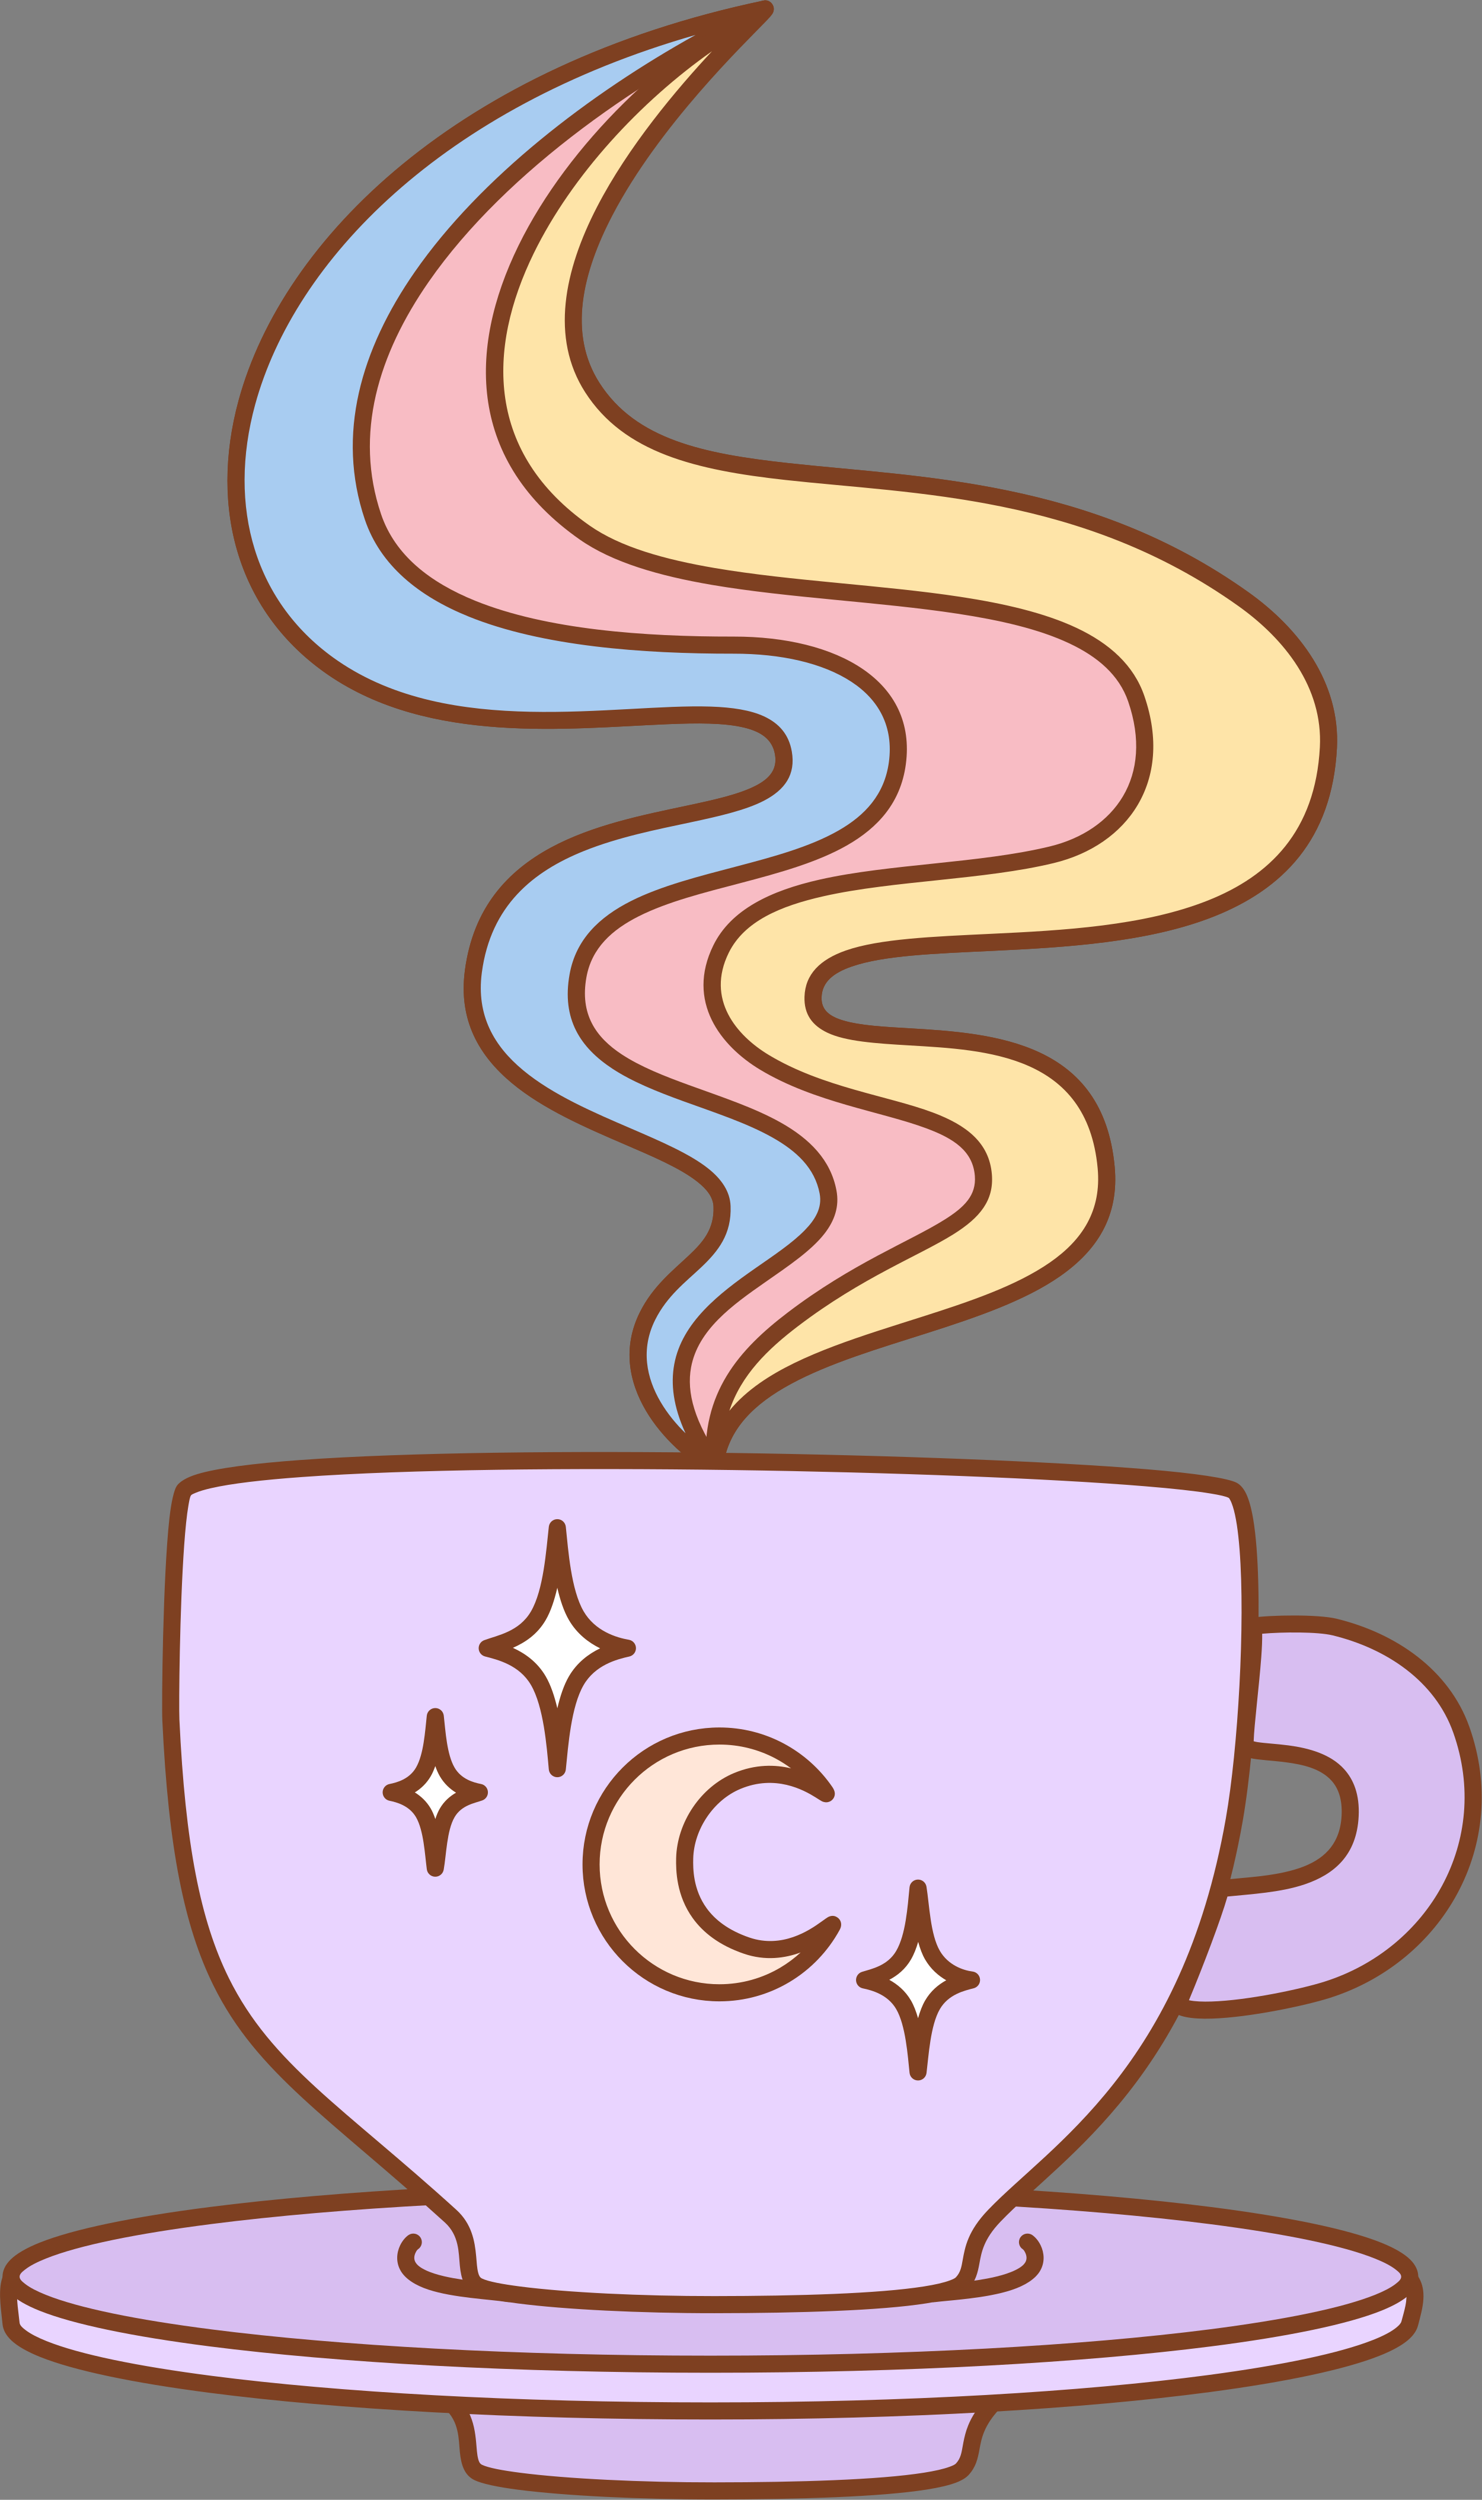 <?xml version="1.0" encoding="UTF-8" standalone="no"?><!DOCTYPE svg PUBLIC "-//W3C//DTD SVG 1.1//EN" "http://www.w3.org/Graphics/SVG/1.1/DTD/svg11.dtd"><svg width="100%" height="100%" viewBox="0 0 2891 4875" version="1.1" xmlns="http://www.w3.org/2000/svg" xmlns:xlink="http://www.w3.org/1999/xlink" xml:space="preserve" xmlns:serif="http://www.serif.com/" style="fill-rule:evenodd;clip-rule:evenodd;stroke-linejoin:round;stroke-miterlimit:2;"><rect x="0" y="0" width="2891" height="4875" fill="#808080" stroke="none"/><g id="Cup-and-Saucer-Purple" serif:id="Cup and Saucer-Purple"><path d="M1939.5,4684.49c8.917,-9.315 -401.328,28.071 -1060.61,0.443c53.125,48.218 17.883,119.289 54.124,136.771c43.901,21.178 255.108,36.115 460.635,35.941c237.663,-0.201 454.091,-10.073 483.619,-42.331c28.918,-31.591 1.956,-67.857 62.234,-130.824Z" style="fill:#d8bef1;"/><path d="M1951.54,4696.02c3.465,-3.62 4.52,-7.439 4.734,-10.7c0.301,-4.586 -0.927,-9.241 -5.181,-13.336c-1.425,-1.372 -3.759,-3.211 -7.612,-4.327c-2.003,-0.58 -6.493,-1.228 -13.461,-1.332c-65.865,-0.982 -457.331,26.816 -1050.43,1.961c-7.01,-0.294 -13.453,3.833 -16.117,10.324c-2.663,6.49 -0.977,13.954 4.218,18.669c28.113,25.517 26.877,58.751 29.327,84.217c2.502,26.001 9.175,45.778 28.756,55.224c14.026,6.766 43.998,13.339 85.119,18.654c90.61,11.71 238.09,19.065 382.772,18.943c167.41,-0.142 324.345,-5.136 413.634,-19.203c24.204,-3.813 43.67,-8.358 57.418,-13.527c11.785,-4.43 20.014,-9.735 24.847,-15.014c13.935,-15.224 17.711,-31.092 21.139,-49.816c3.86,-21.083 8.134,-46.571 40.84,-80.737l0,-0Zm-46.417,3.98c-19.678,28.309 -23.613,51.101 -27.211,70.755c-2.264,12.364 -3.737,23.258 -12.939,33.311c-2.256,2.465 -6.488,4.252 -11.989,6.32c-12.172,4.576 -29.447,8.425 -50.876,11.801c-88.173,13.891 -243.156,18.657 -408.475,18.797c-143.055,0.121 -288.879,-7.09 -378.471,-18.669c-36.109,-4.666 -62.592,-9.676 -74.908,-15.617c-4.459,-2.151 -6.117,-6.372 -7.408,-11.232c-2.413,-9.086 -2.879,-20.172 -3.965,-32.125c-1.756,-19.325 -4.851,-40.382 -15.208,-60.317c523,20.364 882.97,-0 991.45,-3.024Z" style="fill:#7e4021;"/><path d="M1385.79,4360.41c567.489,-0 1118.55,-1.127 1324.04,60.597c67.149,20.17 51.665,66.381 40.192,110.057c-23.929,91.096 -611.29,170.654 -1364.23,170.654c-752.939,-0 -1355.33,-76.889 -1364.23,-170.654c-3.308,-34.87 -15.363,-91.044 16.988,-105.603c159.994,-72.005 720.942,-65.051 1347.24,-65.051Z" style="fill:#e9d4ff;"/><path d="M1385.79,4343.74c-358.117,-0 -694.884,-2.262 -947.66,9.23c-192.417,8.748 -336.782,25.948 -406.421,57.289c-15.725,7.077 -24.82,20.481 -28.955,37.701c-6.036,25.136 -0.133,59.932 2.215,84.675c1.01,10.647 6.487,21.543 17.537,31.855c11.644,10.869 30.384,21.734 55.908,31.961c66.093,26.483 180.654,50.507 330.91,69.943c247.369,31.998 592.371,51.987 976.466,51.987c386.142,0 728.832,-20.902 974.649,-53.523c149.381,-19.824 263.3,-44.118 330.079,-70.521c24.899,-9.845 43.612,-20.186 55.837,-30.529c10.957,-9.271 17.291,-19.026 19.783,-28.513c4.536,-17.269 9.514,-34.941 10.516,-51.4c0.894,-14.694 -1.251,-28.547 -8.102,-40.922c-8.505,-15.364 -24.502,-29.091 -53.931,-37.931c-83.552,-25.098 -223.645,-40.106 -398.64,-48.844c-257.356,-12.851 -590.84,-12.458 -930.191,-12.458Zm-0,33.333c338.745,0 671.632,-0.411 928.529,12.417c171.494,8.563 308.832,22.88 390.712,47.476c23.479,7.052 34.472,17.07 37.462,30.481c4.004,17.962 -3.222,38.925 -8.595,59.379c-1.054,4.012 -4.439,7.614 -9.072,11.534c-10.151,8.589 -25.89,16.804 -46.563,24.978c-65.172,25.767 -176.423,49.129 -322.209,68.476c-244.71,32.475 -585.86,53.234 -970.264,53.234c-382.411,-0 -725.905,-19.854 -972.19,-51.711c-146.531,-18.955 -258.333,-42.001 -322.788,-67.828c-17.222,-6.9 -30.847,-13.887 -40.476,-21.15c-6.795,-5.125 -11.676,-9.53 -12.183,-14.873c-1.778,-18.741 -6.41,-43.922 -4.414,-64.83c0.999,-10.466 2.946,-20.083 11.65,-24c67.527,-30.39 207.675,-45.904 394.255,-54.387c252.372,-11.474 588.601,-9.196 946.146,-9.196Z" style="fill:#7e4021;"/><ellipse cx="1385.79" cy="4439.93" rx="1364.23" ry="170.654" style="fill:#d8bef1;"/><path d="M1385.79,4252.61c-382.848,-0 -729.152,19.75 -977.441,51.515c-150.679,19.277 -265.59,43.141 -331.359,69.51c-25.927,10.395 -44.706,21.494 -56.023,32.569c-11.15,10.911 -16.073,22.438 -16.073,33.726c0,11.288 4.923,22.815 16.073,33.727c11.317,11.075 30.095,22.174 56.023,32.569c65.769,26.369 180.68,50.232 331.359,69.509c248.289,31.765 594.593,51.516 977.441,51.516c382.847,0 729.151,-19.751 977.44,-51.516c150.679,-19.277 265.59,-43.14 331.36,-69.509c25.927,-10.395 44.705,-21.494 56.022,-32.569c11.15,-10.911 16.073,-22.439 16.073,-33.727c-0,-11.287 -4.923,-22.815 -16.073,-33.726c-11.317,-11.075 -30.095,-22.174 -56.022,-32.569c-65.77,-26.369 -180.681,-50.233 -331.36,-69.51c-248.289,-31.765 -594.593,-51.515 -977.44,-51.515Zm-0,33.333c381.19,0 725.996,19.619 973.21,51.246c146.924,18.797 259.054,41.673 323.185,67.385c17.266,6.923 30.82,13.922 40.218,21.222c6.322,4.91 10.948,9.003 10.948,14.134c0,5.132 -4.626,9.225 -10.948,14.135c-9.398,7.3 -22.952,14.299 -40.218,21.222c-64.131,25.712 -176.261,48.588 -323.185,67.385c-247.214,31.627 -592.02,51.246 -973.21,51.246c-381.19,-0 -725.997,-19.619 -973.211,-51.246c-146.924,-18.797 -259.054,-41.673 -323.185,-67.385c-17.266,-6.923 -30.82,-13.922 -40.218,-21.222c-6.321,-4.91 -10.948,-9.003 -10.948,-14.135c-0,-5.131 4.627,-9.224 10.948,-14.134c9.398,-7.3 22.952,-14.299 40.218,-21.222c64.131,-25.712 176.261,-48.588 323.185,-67.385c247.214,-31.627 592.021,-51.246 973.211,-51.246Z" style="fill:#7e4021;"/><path d="M2444.33,3171.27c35.708,-5.148 124.2,-6.79 159.119,1.711c110.185,26.824 209.578,94.027 247.255,200.441c78.011,220.337 -50.271,439.965 -262.098,507.027c-66.752,21.132 -255.003,57.838 -291.142,29.104c30.812,-71.951 74.611,-187.008 83.789,-226.355c93.557,-10.999 245.951,-6.566 252.518,-142.103c7.4,-152.722 -185.238,-110.036 -204.774,-135.29c-2.152,-31.855 22.573,-202.335 15.333,-234.535Z" style="fill:#d8bef1;"/><path d="M2441.95,3154.78c-4.598,0.663 -8.711,3.215 -11.347,7.041c-2.636,3.826 -3.555,8.578 -2.536,13.111c2.726,12.122 0.13,45.047 -3.227,82.134c-5.445,60.159 -13.788,130.417 -12.474,149.868c0.223,3.3 1.422,6.459 3.446,9.075c4.051,5.237 11.781,10.019 23.333,12.661c15.947,3.647 42.167,4.479 70.31,8.211c31.587,4.189 66.316,11.771 87.882,35.576c13.652,15.07 21.29,36.776 19.785,67.837c-2.874,59.327 -38.046,87.716 -82.356,102.781c-49.513,16.834 -109.7,18.196 -155.461,23.576c-6.976,0.82 -12.69,5.926 -14.285,12.767c-9.067,38.872 -52.44,152.499 -82.879,223.58c-2.956,6.904 -0.93,14.932 4.949,19.606c5.963,4.742 14.772,8.592 26.108,10.934c13.392,2.767 30.963,3.69 50.997,3.059c73.387,-2.313 181.778,-25.164 229.439,-40.253c220.72,-69.877 354.065,-298.891 272.779,-528.478c-39.551,-111.709 -143.356,-182.914 -259.024,-211.073c-36.306,-8.839 -128.312,-7.366 -165.439,-2.013Zm3.621,240.953c0.927,-31.308 10.742,-108.555 14.853,-164.394c1.298,-17.632 1.945,-33.319 1.743,-45.298l-0,-0c39.759,-3.513 108.103,-3.978 137.338,3.139c104.703,25.49 199.684,88.691 235.486,189.811c74.736,211.087 -48.483,421.328 -251.417,485.574c-45.791,14.497 -149.922,36.493 -220.429,38.715c-16.967,0.535 -31.86,-0.042 -43.202,-2.386c-0.221,-0.045 -0.44,-0.091 -0.658,-0.137c27.776,-66.349 62.604,-158.274 75.161,-202.237c46.113,-4.769 103.301,-7.651 151.051,-23.886c56.919,-19.353 101.227,-56.516 104.919,-132.727c2.048,-42.248 -9.806,-71.333 -28.375,-91.83c-26.767,-29.545 -69.001,-41.041 -108.204,-46.24c-23.445,-3.109 -45.526,-4.063 -61.116,-6.508c-2.341,-0.367 -4.972,-1.005 -7.15,-1.596Z" style="fill:#7e4021;"/><path d="M797.136,4358.55c-5.297,3.467 -12.026,10.672 -16.629,20.344c-6.615,13.9 -8.978,32.511 1.354,49.954c9.35,15.785 28.797,28.035 53.901,36.295c48.881,16.083 120.419,18.811 153.563,24.187c9.08,1.473 17.647,-4.703 19.12,-13.783c1.473,-9.08 -4.703,-17.647 -13.783,-19.12c-27.694,-4.492 -82.92,-6.866 -128.14,-17.345c-13.85,-3.21 -26.704,-7.165 -37.236,-12.36c-8.28,-4.084 -15.082,-8.678 -18.745,-14.862c-3.855,-6.507 -2.403,-13.456 0.065,-18.642c1.454,-3.056 3.116,-5.685 4.789,-6.781c7.696,-5.039 9.853,-15.378 4.814,-23.073c-5.039,-7.696 -15.378,-9.853 -23.073,-4.814Z" style="fill:#7e4021;"/><path d="M1995.25,4386.44c1.674,1.096 3.336,3.725 4.79,6.781c2.468,5.186 3.919,12.135 0.065,18.642c-3.689,6.227 -10.701,10.905 -19.225,15.123c-10.815,5.352 -24.013,9.504 -38.132,12.883c-45.647,10.924 -100.469,13.598 -123.273,16.576c-9.121,1.191 -15.559,9.564 -14.368,18.685c1.192,9.121 9.564,15.559 18.685,14.368c27.56,-3.6 100.212,-7.11 150.305,-23.885c25.494,-8.537 45.381,-21.05 54.688,-36.762c10.332,-17.443 7.969,-36.054 1.353,-49.954c-4.603,-9.672 -11.332,-16.877 -16.628,-20.344c-7.696,-5.039 -18.035,-2.882 -23.074,4.814c-5.038,7.695 -2.881,18.034 4.814,23.073Z" style="fill:#7e4021;"/><path d="M1394.13,2858.75c-81.309,-45.549 -194.206,-166.175 -130.816,-292.593c48.464,-96.651 149.09,-114.82 145.203,-213.635c-5.712,-145.198 -525.247,-155.082 -485.112,-457.938c51.064,-385.316 636.665,-241.224 604.785,-426.133c-31.323,-181.679 -553.7,56.976 -878.668,-166.096c-421.351,-289.232 -137.928,-1078.95 842.8,-1284.83c18.688,-3.923 -517.276,457.223 -336.787,738.444c183.544,285.982 757.73,47.167 1270.17,412.542c94.755,67.561 172.071,167.444 165.651,289.418c-30.139,572.651 -998.015,254.133 -1005.35,486.546c-5.27,167.011 535.571,-54.928 571.801,332.005c33.853,361.539 -724.731,264.172 -763.682,582.27Z" style="fill:#f8bcc4;"/><path d="M1385.99,2873.29c4.847,2.715 10.727,2.837 15.682,0.326c4.954,-2.512 8.332,-7.327 9.007,-12.84c9.076,-74.119 61.026,-123.262 131.921,-161.711c75.234,-40.803 171.635,-69.304 265.737,-99.279c96.852,-30.851 191.278,-63.34 259.447,-110.862c72.019,-50.207 115.73,-116.792 106.629,-213.998c-22.749,-242.944 -233.408,-259.777 -398.854,-269.511c-51.199,-3.012 -97.534,-5.412 -130.787,-15.388c-25.783,-7.735 -42.89,-19.866 -42.096,-45.026c0.959,-30.389 23.562,-47.782 58.357,-59.946c62.778,-21.948 162.787,-25.39 274.146,-30.675c143.406,-6.806 305.101,-16.298 433.285,-67.256c132.441,-52.652 230.087,-148.569 239.547,-328.319c6.728,-127.826 -73.317,-233.062 -172.619,-303.864c-310.246,-221.207 -642.71,-223.684 -899.213,-252.007c-163.642,-18.07 -295.719,-45.509 -366.612,-155.967c-61.843,-96.358 -33.386,-214.768 25.076,-326.872c91.241,-174.96 257.402,-334.69 299.932,-378.883c6.069,-6.306 9.946,-10.747 11.442,-12.939c2.061,-3.021 2.782,-5.53 3.097,-7.047c1.306,-6.3 -0.767,-10.754 -3.195,-13.876c-2.747,-3.531 -7.781,-8.075 -17.015,-6.136c-596.451,125.213 -937.34,464.932 -1023.26,778.827c-58.513,213.772 -0.066,416.259 174.451,536.055c198.089,135.976 468.172,104.504 659.582,96.3c60.933,-2.612 113.507,-2.852 152.357,6.623c32.571,7.944 54.641,22.707 59.737,52.264c4.997,28.982 -10.508,46.967 -37.001,60.705c-32.763,16.987 -80.605,27.623 -134.446,39.069c-84.782,18.024 -183.833,37.611 -265.661,81.844c-84.826,45.854 -151.619,117.584 -167.775,239.493c-12.913,97.437 27.827,166.75 91.867,220.034c60.884,50.657 143.45,86.445 218.391,118.705c57.252,24.646 109.895,47.03 143.229,73.403c18.417,14.571 30.756,29.896 31.493,48.642c1.721,43.736 -20.548,69.197 -47.75,94.847c-31.994,30.169 -70.467,60.346 -95.697,110.661c-34.55,68.903 -21.52,136.256 11.688,192.56c32.052,54.345 83.107,98.083 125.88,122.044Zm57.784,-2827.84c-64.867,66.227 -199.397,207.186 -278.687,359.228c-64.388,123.467 -91.684,254.166 -23.573,360.29c75.945,118.33 215.702,151.738 391.006,171.095c251.909,27.816 578.832,28.771 883.52,246.015c90.21,64.32 164.796,158.85 158.684,274.972c-8.623,163.841 -97.854,251.104 -218.574,299.095c-124.979,49.685 -282.731,58.3 -422.551,64.936c-115.221,5.469 -218.611,9.796 -283.567,32.505c-50.38,17.613 -79.284,46.36 -80.673,90.361c-1.081,34.242 15.349,55.985 44.584,69.946c35.626,17.013 93.82,20.922 159.658,24.795c150.769,8.87 346.893,17.951 367.623,239.343c7.825,83.564 -30.591,140.384 -92.503,183.545c-65.762,45.845 -157.069,76.684 -250.501,106.446c-115.876,36.911 -234.937,72.181 -316.028,129.084c-50.132,35.18 -86.159,78.523 -100.022,134.639l-0,0c-33.533,-22.734 -69.364,-56.77 -93.348,-97.435c-27.721,-47.001 -39.443,-103.169 -10.603,-160.686c23.234,-46.335 59.305,-73.568 88.769,-101.35c34.257,-32.303 60.356,-65.329 58.189,-120.41c-1.091,-27.724 -16.881,-51.923 -44.119,-73.473c-35.14,-27.801 -90.377,-51.897 -150.731,-77.878c-72.066,-31.023 -151.703,-64.998 -210.251,-113.712c-55.391,-46.088 -91.311,-105.753 -80.142,-190.031c17.437,-131.577 101.052,-197.682 198.93,-237.086c67.884,-27.329 142.603,-42.039 208.392,-56.025c57.272,-12.176 108.008,-24.012 142.858,-42.082c41.127,-21.325 62.263,-50.971 54.507,-95.96c-5.709,-33.111 -24.615,-54.911 -54.349,-68.657c-26.107,-12.07 -61.458,-17.587 -103.703,-19.006c-92.453,-3.104 -219.781,12.866 -352.446,10.094c-129.409,-2.704 -264.15,-23.233 -375.163,-99.437c-162.564,-111.59 -215.67,-300.642 -161.164,-499.773c81.085,-296.234 397.592,-613.384 945.978,-743.388Z" style="fill:#7e4021;"/><path d="M1394.13,2858.75c-81.309,-45.549 -194.206,-166.175 -130.816,-292.593c48.464,-96.651 149.09,-114.82 145.203,-213.635c-5.712,-145.198 -525.247,-155.082 -485.112,-457.938c51.064,-385.316 636.665,-241.224 604.785,-426.133c-31.323,-181.679 -553.7,56.976 -878.668,-166.096c-421.351,-289.232 -137.928,-1078.95 842.8,-1284.83c-399.837,186.962 -900.401,588.515 -764.832,990.295c71.123,210.782 408.568,250.675 703.632,250.295c191.262,-0.245 340.157,77.395 319.354,230.547c-37.284,274.483 -577.911,166.004 -622.867,413.929c-48.485,267.383 446.688,202.57 487.749,422.189c30.698,164.187 -458.312,199.391 -221.228,533.97Z" style="fill:#a8ccf1;"/><path d="M1385.99,2873.29c6.798,3.809 15.327,2.398 20.538,-3.395c5.211,-5.793 5.712,-14.424 1.207,-20.781c-53.317,-75.243 -68.585,-133.958 -59.661,-182.433c13.513,-73.403 80.682,-121.591 143.933,-165.703c46.113,-32.16 90.708,-62.095 116.457,-95.332c19.677,-25.399 29.107,-52.78 23.283,-83.929c-11.183,-59.814 -52.514,-100.898 -108.553,-132.475c-52.174,-29.4 -117.278,-50.653 -179.589,-73.308c-47.856,-17.4 -94.026,-35.604 -130.622,-59.668c-50.745,-33.368 -82.062,-78.494 -68.969,-150.701c10.266,-56.616 49.536,-92.282 102.139,-118.757c56.651,-28.511 128.471,-46.322 200.005,-65.102c74.194,-19.478 148.073,-39.999 205.852,-72.958c61.255,-34.942 104.904,-83.616 114.987,-157.843c22.098,-162.683 -132.725,-249.717 -335.89,-249.456c-174.847,0.225 -364.808,-13.532 -503.936,-69.808c-88.974,-35.989 -156.931,-89.273 -183.883,-169.149c-52.529,-155.68 -5.583,-311.144 93.393,-453.464c151.701,-218.133 425.251,-405.372 662.707,-516.405c7.667,-3.585 11.429,-12.347 8.75,-20.375c-2.68,-8.028 -10.951,-12.773 -19.234,-11.034c-596.451,125.213 -937.34,464.932 -1023.26,778.827c-58.513,213.772 -0.066,416.259 174.451,536.055c198.089,135.976 468.172,104.504 659.582,96.3c60.933,-2.612 113.507,-2.852 152.357,6.623c32.571,7.944 54.641,22.707 59.737,52.264c4.997,28.982 -10.508,46.967 -37.001,60.705c-32.763,16.987 -80.605,27.623 -134.446,39.069c-84.782,18.024 -183.833,37.611 -265.661,81.844c-84.826,45.854 -151.619,117.584 -167.775,239.493c-12.913,97.437 27.827,166.75 91.867,220.034c60.884,50.657 143.45,86.445 218.391,118.705c57.252,24.646 109.895,47.03 143.229,73.403c18.417,14.571 30.756,29.896 31.493,48.642c1.721,43.736 -20.548,69.197 -47.75,94.847c-31.994,30.169 -70.467,60.346 -95.697,110.661c-34.55,68.903 -21.52,136.256 11.688,192.56c32.052,54.345 83.107,98.083 125.88,122.044Zm-48.65,-78.141c-18.212,-17.698 -35.194,-38.244 -48.518,-60.836c-27.721,-47.001 -39.443,-103.169 -10.603,-160.686c23.234,-46.335 59.305,-73.568 88.769,-101.35c34.257,-32.303 60.356,-65.329 58.189,-120.41c-1.091,-27.724 -16.881,-51.923 -44.119,-73.473c-35.14,-27.801 -90.377,-51.897 -150.731,-77.878c-72.066,-31.023 -151.703,-64.998 -210.251,-113.712c-55.391,-46.088 -91.311,-105.753 -80.142,-190.031c17.437,-131.577 101.052,-197.682 198.93,-237.086c67.884,-27.329 142.603,-42.039 208.392,-56.025c57.272,-12.176 108.008,-24.012 142.858,-42.082c41.127,-21.325 62.263,-50.971 54.507,-95.96c-5.709,-33.111 -24.615,-54.911 -54.349,-68.657c-26.107,-12.07 -61.458,-17.587 -103.703,-19.006c-92.453,-3.104 -219.781,12.866 -352.446,10.094c-129.409,-2.704 -264.15,-23.233 -375.163,-99.437c-162.564,-111.59 -215.67,-300.642 -161.164,-499.773c76.695,-280.197 364.012,-579.106 859.009,-720.679c-206.801,114.944 -419.499,277.794 -547.49,461.834c-105.376,151.521 -153.536,317.408 -97.611,483.153c29.947,88.75 104.109,149.406 202.968,189.393c142.617,57.687 337.247,72.47 516.477,72.24c91.912,-0.118 173.763,17.98 230.017,55.005c53.075,34.932 82.233,87.195 72.801,156.632c-8.56,63.015 -46.47,103.711 -98.473,133.376c-55.481,31.647 -126.558,50.967 -197.801,69.67c-73.902,19.402 -147.999,38.113 -206.525,67.568c-62.575,31.493 -107.74,75.236 -119.952,142.585c-15.998,88.223 21.452,143.73 83.453,184.5c38.569,25.361 87.11,44.805 137.546,63.143c60.554,22.016 123.912,42.45 174.615,71.021c46.842,26.395 82.804,59.563 92.152,109.561c5.125,27.412 -8.229,50.064 -29.491,71.723c-24.841,25.304 -60.323,48.805 -96.552,74.071c-70.485,49.158 -142.588,105.21 -157.648,187.009c-7.036,38.222 -1.991,82.432 22.048,134.503l0.001,0Z" style="fill:#7e4021;"/><path d="M1394.13,2858.75c-9.934,-136.899 62.509,-217.256 152.34,-285.659c209.841,-159.788 380.743,-170.892 371.811,-281.362c-11.158,-138.018 -250.491,-113.912 -426.799,-219.889c-70.078,-42.124 -134.262,-120.891 -84.858,-221.137c80.238,-162.81 418.531,-128.876 645.265,-183.827c135.192,-32.765 218.393,-147.797 164.712,-304.114c-95.607,-278.406 -818.011,-143.554 -1076.07,-324.223c-418.665,-293.106 -2.94,-839.185 351.795,-1021.01c16.993,-8.71 -517.276,457.223 -336.787,738.444c183.544,285.982 757.73,47.167 1270.17,412.542c94.755,67.561 172.071,167.444 165.651,289.418c-30.139,572.651 -998.015,254.133 -1005.35,486.546c-5.27,167.011 535.571,-54.928 571.801,332.005c33.853,361.539 -724.731,264.172 -763.682,582.27Z" style="fill:#fee4a8;"/><path d="M1377.51,2859.96c0.621,8.556 7.635,15.244 16.211,15.455c8.576,0.212 15.912,-6.12 16.955,-14.635c9.076,-74.119 61.026,-123.262 131.921,-161.711c75.234,-40.803 171.635,-69.304 265.737,-99.279c96.852,-30.851 191.278,-63.34 259.447,-110.862c72.019,-50.207 115.73,-116.792 106.629,-213.998c-22.749,-242.944 -233.408,-259.777 -398.854,-269.511c-51.199,-3.012 -97.534,-5.412 -130.787,-15.388c-25.783,-7.735 -42.89,-19.866 -42.096,-45.026c0.959,-30.389 23.562,-47.782 58.357,-59.946c62.778,-21.948 162.787,-25.39 274.146,-30.675c143.406,-6.806 305.101,-16.298 433.285,-67.256c132.441,-52.652 230.087,-148.569 239.547,-328.319c6.728,-127.826 -73.317,-233.062 -172.619,-303.864c-310.246,-221.207 -642.71,-223.684 -899.213,-252.007c-163.642,-18.07 -295.719,-45.509 -366.612,-155.967c-61.862,-96.389 -33.609,-215.43 24.68,-328.113c90.852,-175.635 256.561,-335.967 299.621,-378.506c8.992,-8.884 13.493,-14.767 14.001,-15.884c2.326,-5.116 1.584,-9.138 0.879,-11.602c-1.173,-4.106 -3.546,-7.182 -6.904,-9.384c-2.072,-1.359 -8.192,-5.36 -17.118,-0.785c-180.189,92.361 -375.822,277.277 -473.288,476.28c-99.623,203.405 -97.831,421.041 119.536,573.219c63.64,44.554 154.617,70.854 257.721,88.412c150.605,25.646 327.465,33.07 479.642,56.269c82.734,12.613 158.055,29.832 217.33,57.69c56.044,26.339 97.475,62.063 115.177,113.612c24.956,72.67 18.702,135.778 -10.111,184.491c-28.832,48.747 -79.873,82.77 -142.764,98.013c-135.956,32.95 -312.053,33.897 -448.495,64.548c-96.672,21.716 -173.705,58.939 -207.794,128.109c-54.098,109.769 14.486,196.663 91.221,242.788c106.722,64.15 236.221,81.375 325.266,114.71c51.852,19.412 89.575,43.589 93.508,92.238c3.065,37.916 -20.268,61.036 -58.844,85.291c-67.718,42.577 -180.02,85.193 -306.452,181.468c-94.226,71.75 -169.286,156.529 -158.866,300.125Zm11.397,-2760.01c-69.656,74.749 -163.366,185.855 -224.27,303.595c-64.158,124.028 -91.217,255.337 -23.126,361.431c75.945,118.33 215.702,151.738 391.006,171.095c251.909,27.816 578.832,28.771 883.52,246.015c90.21,64.32 164.796,158.85 158.684,274.972c-8.623,163.841 -97.854,251.104 -218.574,299.095c-124.979,49.685 -282.731,58.3 -422.551,64.936c-115.221,5.469 -218.611,9.796 -283.567,32.505c-50.38,17.613 -79.284,46.36 -80.673,90.361c-1.081,34.242 15.349,55.985 44.584,69.946c35.626,17.013 93.82,20.922 159.658,24.795c150.769,8.87 346.893,17.951 367.623,239.343c7.825,83.564 -30.591,140.384 -92.503,183.545c-65.762,45.845 -157.069,76.684 -250.501,106.446c-115.876,36.911 -234.937,72.181 -316.028,129.084c-23.043,16.17 -43.106,34.065 -59.406,54.132l-0,0.001c23.102,-69.726 74.713,-119.908 133.787,-164.891c125.376,-95.471 236.848,-137.548 304,-179.769c51.351,-32.286 78.407,-65.724 74.327,-116.196c-4.995,-61.779 -49.199,-96.118 -115.046,-120.769c-87.483,-32.751 -214.932,-49.038 -319.78,-112.062c-63.425,-38.124 -123.208,-108.755 -78.494,-199.484c30.103,-61.082 99.831,-91.144 185.2,-110.322c136.61,-30.688 312.917,-31.684 449.041,-64.675c72.301,-17.523 130.456,-57.397 163.603,-113.438c33.165,-56.073 41.672,-128.639 12.946,-212.287c-20.54,-59.814 -67.495,-102.391 -132.524,-132.954c-61.797,-29.043 -140.233,-47.325 -226.485,-60.474c-151.995,-23.172 -328.646,-30.562 -479.07,-56.178c-97.583,-16.617 -183.968,-40.689 -244.2,-82.857c-201.298,-140.928 -200.975,-342.884 -108.718,-531.252c74.569,-152.25 208.51,-295.934 347.537,-393.689Z" style="fill:#7e4021;"/><path d="M358.655,2907.07c-22.92,33.95 -27.152,408.493 -25.33,447.318c28.967,617.224 176.078,631.945 545.563,967.3c53.125,48.218 17.883,119.289 54.124,136.771c43.901,21.178 255.108,36.115 460.635,35.941c237.663,-0.201 454.091,-10.073 483.619,-42.331c28.918,-31.591 1.956,-67.857 62.234,-130.824c120.699,-126.085 381.713,-279.194 468.195,-772.177c34.396,-196.075 48.679,-614.838 -2.883,-642.655c-99.979,-53.936 -1979.35,-98.304 -2046.16,0.657Z" style="fill:#e9d4ff;"/><path d="M344.842,2897.75c-5.219,7.73 -10.73,30.721 -14.361,63.311c-12.846,115.276 -15.272,362.846 -13.804,394.114c11.739,250.129 43.055,402.511 99.854,517.165c84.903,171.386 227.334,258.548 451.156,461.695c28.113,25.517 26.877,58.751 29.327,84.217c2.502,26.001 9.175,45.778 28.756,55.224c14.026,6.766 43.998,13.339 85.119,18.654c90.61,11.71 238.09,19.065 382.772,18.943c167.41,-0.142 324.345,-5.136 413.634,-19.203c24.204,-3.813 43.67,-8.358 57.418,-13.527c11.785,-4.43 20.014,-9.735 24.847,-15.014c13.935,-15.224 17.711,-31.092 21.139,-49.816c3.86,-21.083 8.134,-46.571 40.84,-80.737c121.991,-127.434 385.165,-282.564 472.572,-780.822c27.784,-158.38 42.387,-460.668 20.535,-589.625c-3.569,-21.06 -8.212,-37.826 -13.663,-49.229c-5.221,-10.923 -11.742,-17.834 -18.258,-21.349c-16.626,-8.969 -80.456,-18.658 -176.482,-26.549c-370.132,-30.415 -1234.47,-48.11 -1649.94,-17.996c-92.415,6.698 -162.965,15.899 -201.66,27.626c-21.451,6.5 -34.525,15.096 -39.805,22.918Zm27.627,18.651c1.416,-2.098 4.833,-3.326 9.201,-5.186c7.532,-3.206 17.52,-6.155 29.722,-8.965c39.493,-9.096 100.647,-16.241 177.325,-21.798c414.172,-30.02 1275.82,-12.349 1644.8,17.972c54.845,4.506 98.708,9.278 128.44,14.232c17.397,2.899 29.389,5.434 34.946,8.432c0.934,0.504 1.435,1.734 2.229,3.048c2.075,3.434 3.896,7.905 5.62,13.246c6.27,19.42 10.527,48.695 13.31,84.357c11.231,143.864 -2.892,388.287 -26.779,524.455c-85.556,487.709 -344.41,638.796 -463.819,763.532c-39.626,41.394 -44.873,72.241 -49.549,97.785c-2.264,12.364 -3.737,23.258 -12.939,33.311c-2.256,2.465 -6.488,4.252 -11.989,6.32c-12.172,4.576 -29.447,8.425 -50.876,11.801c-88.173,13.891 -243.156,18.657 -408.475,18.797c-143.055,0.121 -288.879,-7.09 -378.471,-18.669c-36.109,-4.666 -62.592,-9.676 -74.908,-15.617c-4.459,-2.151 -6.117,-6.372 -7.408,-11.232c-2.413,-9.086 -2.879,-20.172 -3.965,-32.125c-2.689,-29.604 -8.523,-63.273 -38.791,-90.745c-219.561,-199.28 -360.402,-283.686 -443.689,-451.809c-55.328,-111.684 -84.992,-260.28 -96.426,-503.93c-1.269,-27.02 0.442,-217.591 9.381,-341.079c2.262,-31.254 4.971,-58.145 8.25,-76.807c1.659,-9.445 2.821,-16.299 4.864,-19.326Z" style="fill:#7e4021;"/><path d="M1403.41,3385.5c85.728,-0 161.45,43.176 206.59,108.951c15.288,22.276 -63.827,-66.244 -171.769,-21.291c-59.5,24.78 -101.027,88.113 -102.595,150.846c-0.872,34.894 1.022,129.495 121.104,170.356c99.667,33.914 176.907,-57.645 166.578,-38.73c-42.493,77.808 -125.079,130.639 -219.908,130.639c-138.191,-0 -250.385,-112.194 -250.385,-250.386c-0,-138.191 112.194,-250.385 250.385,-250.385Z" style="fill:#ffe6d8;"/><path d="M1403.41,3368.83c-73.695,0 -140.46,29.913 -188.799,78.253c-48.34,48.339 -78.253,115.104 -78.253,188.799c0,73.696 29.913,140.46 78.253,188.8c48.339,48.339 115.104,78.252 188.799,78.252c49.82,0 96.471,-13.675 136.406,-37.465c41.133,-24.504 75.136,-59.748 98.129,-101.852c3.546,-6.493 3.05,-11.119 2.75,-12.987c-0.834,-5.204 -3.474,-8.658 -6.798,-11.06c-2.946,-2.129 -8.901,-5.414 -17.464,-1.543c-2.135,0.965 -7.332,4.658 -14.85,10.084c-22.683,16.371 -75.938,52.09 -139.474,30.47c-41.254,-14.038 -67.354,-34.778 -83.587,-57.203c-26.579,-36.716 -26.715,-77.331 -26.225,-96.959c0.71,-28.408 10.602,-56.923 26.983,-81.128c16.185,-23.914 38.738,-43.662 65.359,-54.748c67.769,-28.224 122.948,2.052 145.849,16.317c5.991,3.732 10.197,6.539 12.319,7.631c5.34,2.748 9.473,2.39 11.457,2.081c4.781,-0.746 8.139,-3.077 10.574,-6.11c1.982,-2.467 3.543,-5.662 3.709,-9.949c0.063,-1.638 -0.07,-6.597 -4.805,-13.496c-24.459,-35.64 -57.341,-65.056 -95.763,-85.371c-37.201,-19.67 -79.594,-30.816 -124.569,-30.816Zm139.751,79.762c-30.965,-7.439 -69.152,-8.389 -111.337,9.179c-32.585,13.571 -60.339,37.566 -80.149,66.837c-19.973,29.511 -31.835,64.343 -32.701,98.978c-0.594,23.795 0.325,72.827 32.547,117.338c19.471,26.899 50.367,52.375 99.85,69.213c41.644,14.171 79.768,8.771 110.505,-2.536c-11.953,11.048 -25.061,20.856 -39.119,29.231c-34.94,20.814 -75.759,32.769 -119.347,32.769c-64.496,-0 -122.924,-26.184 -165.229,-68.489c-42.305,-42.306 -68.489,-100.734 -68.489,-165.23c-0,-64.496 26.184,-122.924 68.489,-165.229c42.305,-42.306 100.733,-68.49 165.229,-68.49c39.349,0 76.441,9.742 108.988,26.95c10.781,5.701 21.063,12.219 30.763,19.479Z" style="fill:#7d3f21;"/><path d="M1790.86,4040.56c-3.724,-35.151 -8.672,-97.311 -28.175,-130.82c-19.504,-33.51 -55.229,-44.083 -76.143,-48.408c21.727,-6.693 56.639,-14.899 76.143,-48.408c19.503,-33.509 24.086,-89.261 28.175,-130.821c5.983,37.026 8.672,97.312 28.175,130.821c19.504,33.509 54.641,45.742 76.143,48.408c-21.803,5.595 -56.639,14.898 -76.143,48.408c-19.503,33.509 -23.809,95.685 -28.175,130.82Z" style="fill:#fff;"/><path d="M1774.29,4042.31c0.892,8.42 7.956,14.833 16.423,14.91c8.468,0.076 15.646,-6.208 16.69,-14.611c4.15,-33.393 7.504,-92.644 26.041,-124.491c16.733,-28.75 47.175,-35.848 65.881,-40.649c7.757,-1.991 13.001,-9.217 12.49,-17.208c-0.512,-7.992 -6.635,-14.49 -14.583,-15.475c-17.974,-2.228 -47.484,-12.24 -63.788,-40.252c-18.626,-32.001 -20.413,-89.737 -26.127,-125.095c-1.336,-8.268 -8.6,-14.26 -16.971,-14c-8.371,0.26 -15.248,6.692 -16.069,15.026c-3.873,39.368 -7.518,92.327 -25.993,124.069c-16.898,29.033 -47.82,35.065 -66.644,40.863c-7.271,2.24 -12.103,9.119 -11.742,16.719c0.361,7.599 5.822,13.99 13.273,15.531c17.77,3.675 48.541,11.998 65.113,40.471c18.493,31.772 22.475,90.862 26.006,124.192Zm16.631,-106.454c-3.687,-12.953 -8.21,-24.854 -13.828,-34.506c-11.071,-19.021 -26.583,-31.778 -42.347,-40.42c15.73,-8.297 31.179,-20.44 42.347,-39.628c5.769,-9.911 10.352,-21.658 14.057,-34.397c3.482,12.863 7.839,24.697 13.485,34.397c10.85,18.641 25.825,31.675 41.235,40.542c-15.361,8.447 -30.329,20.768 -41.235,39.506c-5.617,9.649 -10.088,21.552 -13.714,34.506l-0,-0Z" style="fill:#7e4021;"/><path d="M849.132,3643.24c-4.066,-30.564 -7.151,-80.244 -23.234,-107.876c-16.083,-27.632 -45.732,-36.433 -62.788,-39.918c17.749,-3.581 46.705,-12.286 62.788,-39.918c16.083,-27.632 19.601,-74.887 23.234,-107.876c3.675,32.686 7.15,80.244 23.233,107.876c16.084,27.632 44.455,36.287 62.789,39.918c-17.875,6.371 -46.705,12.286 -62.789,39.918c-16.083,27.632 -17.732,77.164 -23.233,107.876Z" style="fill:#fff;"/><path d="M832.611,3645.43c1.083,8.141 7.935,14.28 16.146,14.465c8.211,0.184 15.332,-5.64 16.78,-13.724c5.216,-29.114 5.987,-76.237 21.233,-102.431c13.631,-23.42 38.829,-27.203 53.98,-32.603c7.063,-2.518 11.576,-9.443 11.026,-16.922c-0.551,-7.479 -6.028,-13.669 -13.384,-15.126c-14.96,-2.963 -38.499,-9.406 -51.622,-31.953c-15.088,-25.922 -17.628,-70.69 -21.076,-101.354c-0.949,-8.439 -8.09,-14.815 -16.581,-14.805c-8.492,0.01 -15.618,6.402 -16.548,14.842c-3.406,30.938 -5.989,75.404 -21.072,101.317c-13.135,22.568 -37.183,29.04 -51.679,31.964c-7.77,1.568 -13.361,8.391 -13.371,16.317c-0.01,7.926 5.564,14.763 13.33,16.35c13.939,2.849 38.577,9.391 51.72,31.973c15.138,26.007 17.291,72.923 21.118,101.69Zm16.598,-98.037c-2.503,-7.526 -5.434,-14.455 -8.907,-20.421c-8.232,-14.144 -19.391,-24.237 -31.038,-31.471c11.635,-7.231 22.744,-17.347 31.038,-31.597c3.42,-5.875 6.333,-12.579 8.837,-19.825c2.499,7.252 5.408,13.958 8.822,19.825c8.5,14.604 19.821,24.854 31.681,32.109c-11.827,6.816 -23.207,16.399 -31.681,30.959c-3.473,5.966 -6.339,12.896 -8.752,20.422l-0,-0.001Z" style="fill:#7e4021;"/><path d="M1087.18,3449.19c-4.293,-47.819 -11.368,-127.576 -36.938,-171.507c-25.57,-43.931 -72.263,-56.33 -99.824,-63.464c28.827,-10.589 74.254,-19.532 99.824,-63.463c25.57,-43.931 31.479,-122.82 36.938,-171.507c5.029,48.062 11.369,127.576 36.938,171.507c25.57,43.931 72.481,58.797 99.824,63.463c-27.822,6.171 -74.254,19.533 -99.824,63.464c-25.569,43.931 -32.016,123.149 -36.938,171.507Z" style="fill:#fff;"/><path d="M1070.58,3450.68c0.768,8.555 7.912,15.125 16.501,15.176c8.589,0.051 15.81,-6.434 16.68,-14.979c4.725,-46.428 10.213,-122.633 34.762,-164.81c22.686,-38.978 64.343,-50.101 89.028,-55.576c7.779,-1.726 13.249,-8.716 13.053,-16.682c-0.196,-7.966 -6.003,-14.678 -13.858,-16.019c-24.083,-4.11 -65.703,-16.725 -88.223,-55.418c-24.556,-42.189 -29.938,-118.701 -34.767,-164.857c-0.885,-8.463 -8.004,-14.901 -16.514,-14.932c-8.51,-0.032 -15.677,6.353 -16.625,14.809c-5.246,46.791 -10.206,122.76 -34.779,164.98c-23.151,39.775 -65.068,46.615 -91.167,56.203c-6.844,2.514 -11.259,9.185 -10.899,16.467c0.36,7.282 5.411,13.485 12.47,15.312c24.582,6.363 66.79,16.53 89.596,55.713c24.52,42.128 30.625,118.757 34.742,164.613Zm16.668,-119.245c-5.514,-23.411 -12.798,-45.293 -22.602,-62.136c-16.484,-28.322 -40.698,-45.117 -64.082,-55.768c23.394,-10.301 47.439,-25.796 64.082,-54.391c9.929,-17.057 17.104,-39.166 22.494,-62.808c5.441,23.658 12.669,45.79 22.574,62.808c15.717,27.004 38.547,44.339 61.005,55.347c-22.443,10.823 -45.223,27.697 -61.005,54.812c-9.823,16.876 -17.027,38.739 -22.466,62.136l-0,0Z" style="fill:#7e4021;"/></g></svg>